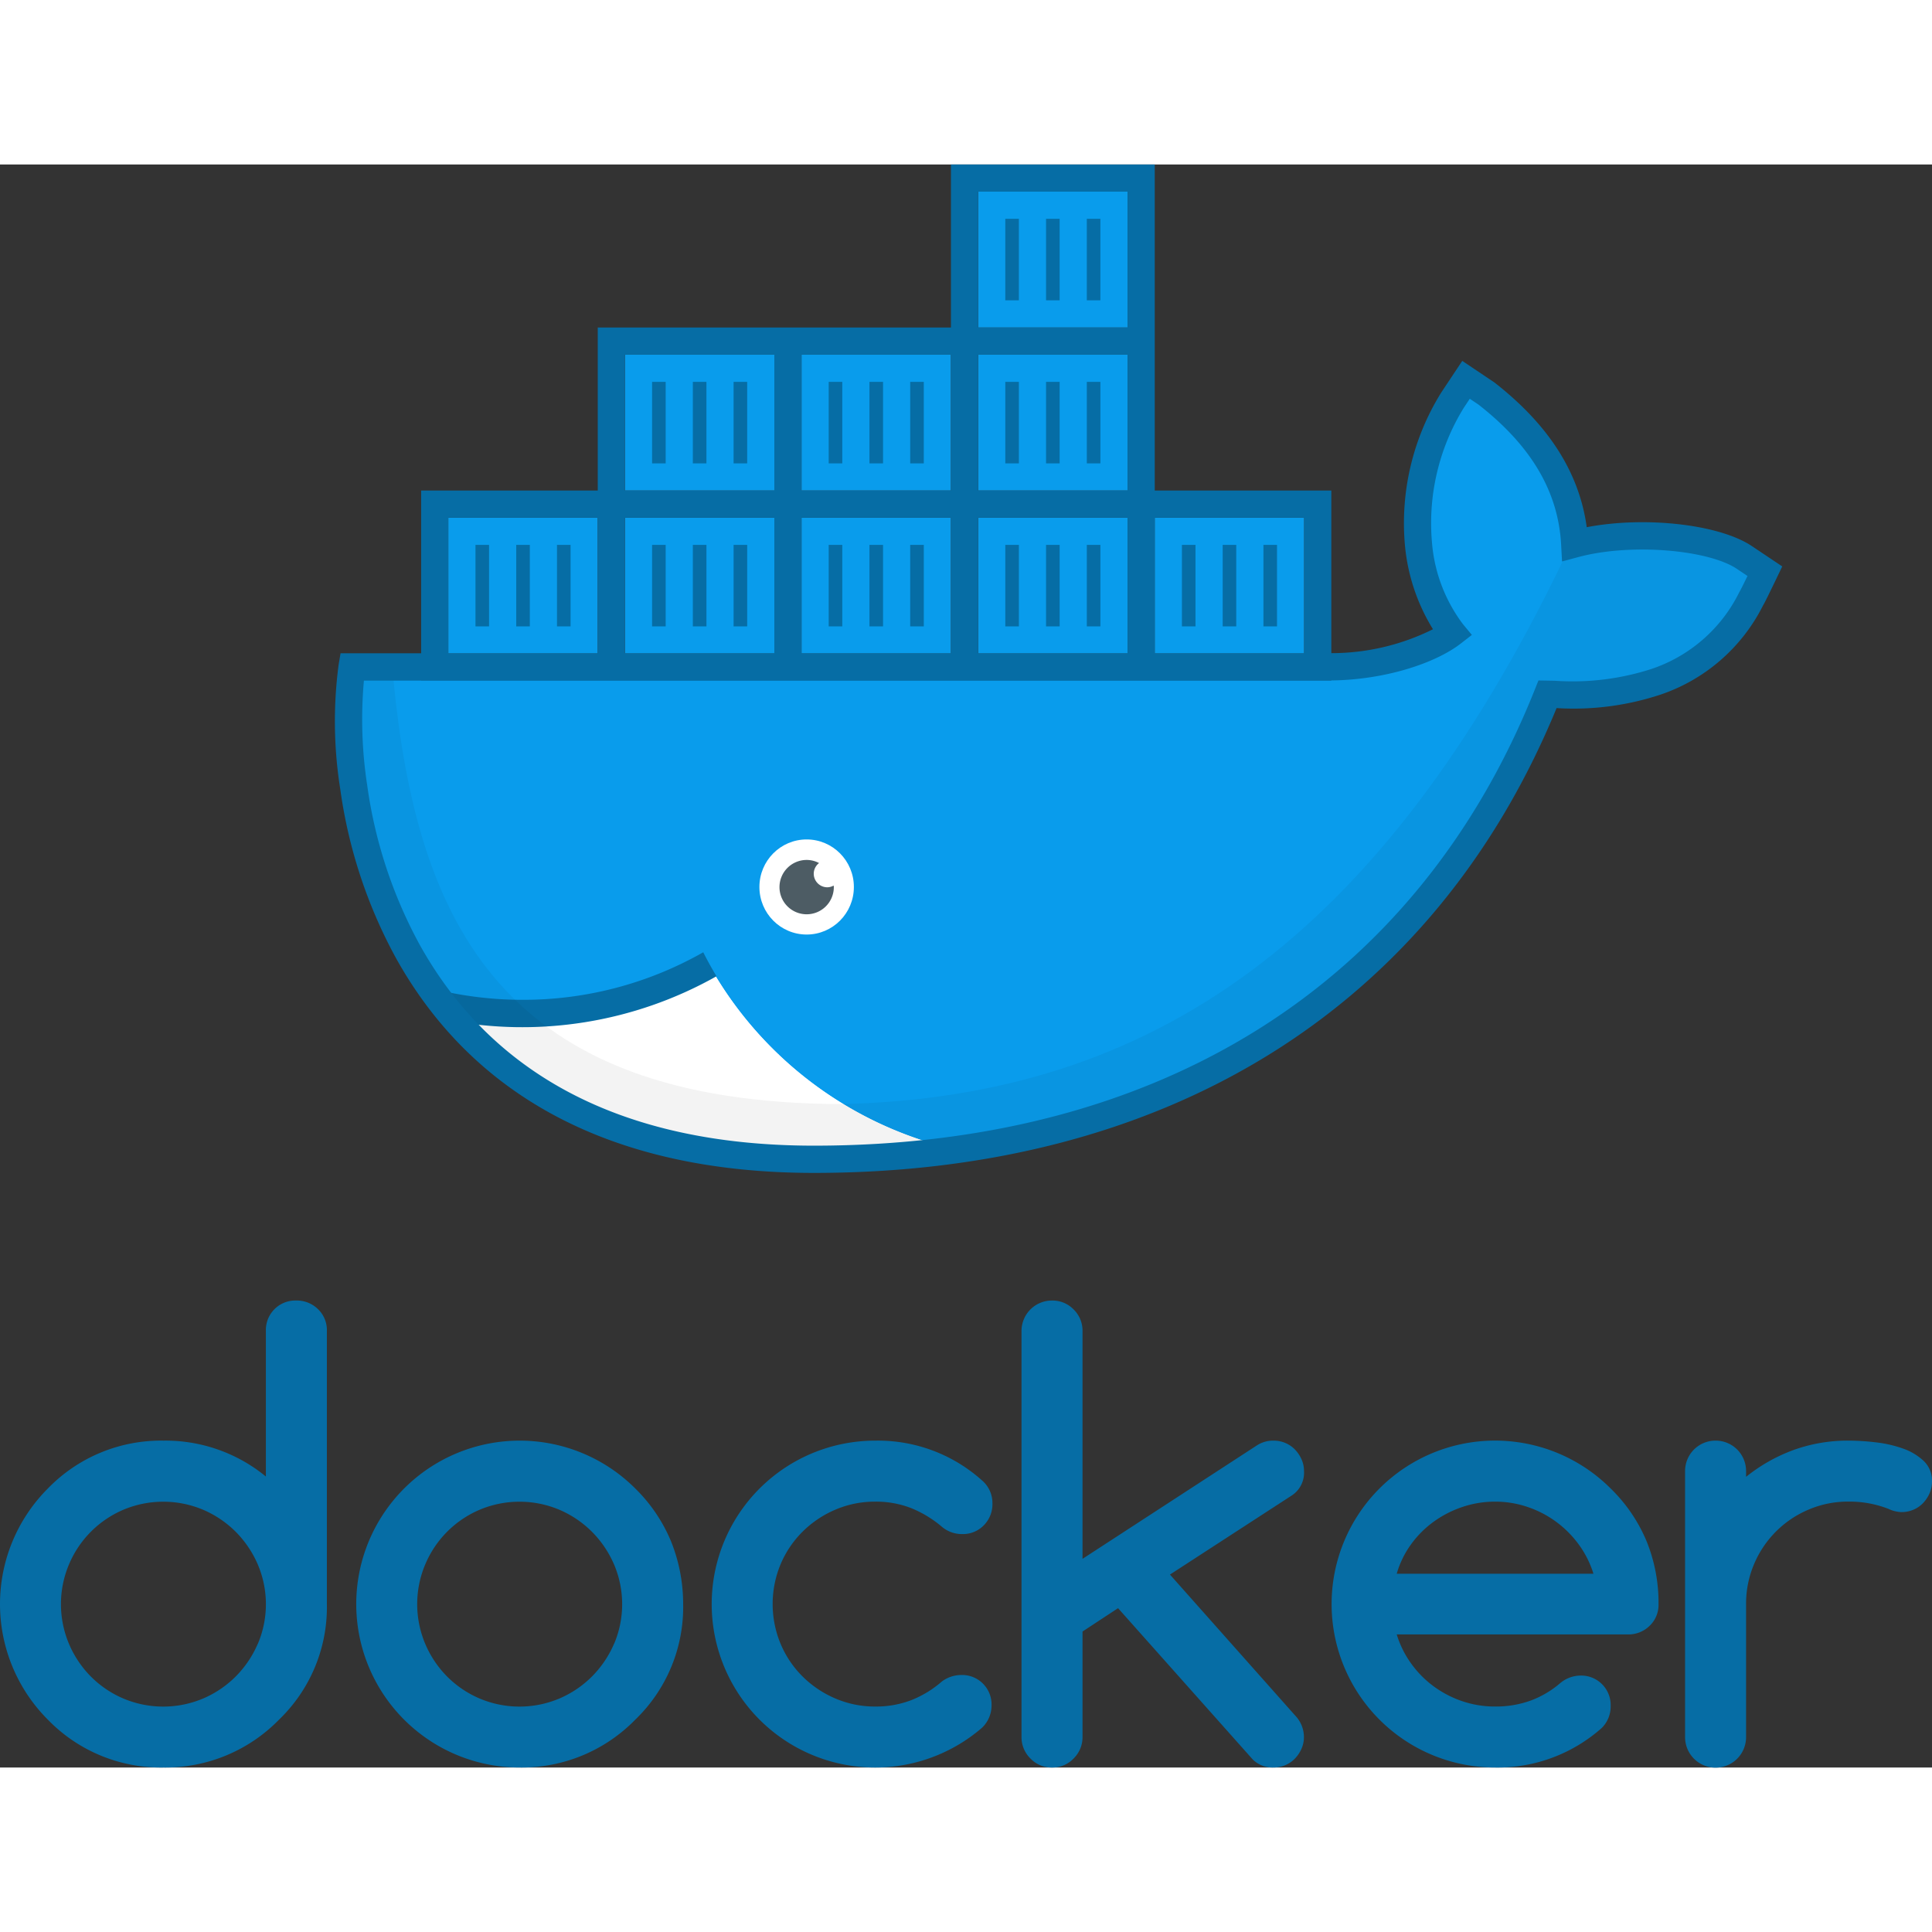 <svg xmlns="http://www.w3.org/2000/svg" viewBox="0 0 142.215 118" height="1em" width="1em">
  <rect x="0" y="0" width="142.215" height="118" fill="#333333" stroke="none"/>
  <path fill="#099cec" d="M46 26h11v10H46zm-13 0h11v10H33zm26 0h11v10H59zm13 0h11v10H72zm13 0h11v10H85zM46 14h11v10H46zm13 0h11v10H59zm13 0h11v10H72zm0-12h11v10H72z"/>
  <path d="M128.763 29.087c-2.258-1.52-8.189-2.168-12.5-1.007-.232-4.3-2.448-7.916-6.5-11.074L108.262 16l-1 1.51a17.23 17.23 0 00-2.5 10.57 12.581 12.581 0 002.5 6.544 16.423 16.423 0 01-9.5 2.517h-71.5c-1.271 7.55.906 36.241 34 36.241 24.569 0 44.756-11.049 54-34.228 3.041.05 11.071.545 15-7.047.1-.128 1-2.013 1-2.013z" fill="#099cec" fill-rule="evenodd"/>
  <path d="M52.679 59.751A27.93 27.93 0 0068.9 72.144c-17.976 5.5-28.88-4.132-35-9.235a62.079 62.079 0 0018.779-3.158z" fill="#fff"/>
  <path d="M68.9 72.144a27.93 27.93 0 01-16.221-12.393A62.079 62.079 0 0133.9 62.909c6.12 5.103 17.024 14.733 35 9.235z" fill="#fff"/>
  <path d="M51.767 57.989a26.763 26.763 0 01-13.3 3.5 27.043 27.043 0 01-7.067-.934l1.427 2.4a29.1 29.1 0 0019.915-3.2 25.166 25.166 0 01-.975-1.766z" fill="#066da5" fill-rule="evenodd"/>
  <ellipse cx="59.377" cy="53.184" rx="3.477" ry="3.5" fill="#fff"/>
  <path d="M59.9 52.2a.991.991 0 01.391-.778 1.953 1.953 0 00-.9-.229 2 2 0 101.987 2c0-.039-.009-.076-.012-.115a.97.97 0 01-.462.128A1 1 0 0159.9 52.2z" fill="#4d5c64"/>
  <path d="M128.475 28.91c-2.25-1.51-8.4-2.218-12.513-1.022l-.918 1.294c-13.4 27.735-30.17 39.46-53.082 39.982-24.987-.069-31.239-13.244-33-31.208h-4c-.515 7.55 1.413 35.317 34.763 35.317 24.6 0 44.85-11.024 54.2-34.178 3.05.05 11.55.05 15.3-7.55l.761-1.61z" fill-rule="evenodd" opacity=".05"/>
  <path fill="#066da5" d="M35 28h1v6h-1zm3 0h1v6h-1zm3 0h1v6h-1zm7 0h1v6h-1zm3 0h1v6h-1zm3 0h1v6h-1zm7 0h1v6h-1zm3 0h1v6h-1zm3 0h1v6h-1zm7 0h1v6h-1zm3 0h1v6h-1zm3 0h1v6h-1zm7 0h1v6h-1zm3 0h1v6h-1zm3 0h1v6h-1zM51 16h1v6h-1zm3 0h1v6h-1zm7 0h1v6h-1zm3 0h1v6h-1zm3 0h1v6h-1zm7 0h1v6h-1zm3 0h1v6h-1zm3 0h1v6h-1zM77 4h1v6h-1zm-3 0h1v6h-1zm6 0h1v6h-1zM48 16h1v6h-1zM21.807 83.625a2.168 2.168 0 00-2.235 2.234V96.58a11.641 11.641 0 00-7.541-2.642 11.592 11.592 0 00-8.508 3.523 12.035 12.035 0 000 17.016A11.592 11.592 0 0012.031 118a11.686 11.686 0 008.508-3.523 11.5 11.5 0 003.523-8.508v-20.11a2.132 2.132 0 00-.655-1.6 2.217 2.217 0 00-1.6-.634zm-2.826 25.255a7.744 7.744 0 01-1.611 2.4 7.621 7.621 0 01-2.4 1.633 7.551 7.551 0 01-5.909 0 7.556 7.556 0 01-2.384-1.622 7.657 7.657 0 01-1.6-2.395 7.519 7.519 0 010-5.844 7.547 7.547 0 013.985-4.018 7.563 7.563 0 015.909 0 7.671 7.671 0 012.4 1.633 7.76 7.76 0 011.611 2.4 7.465 7.465 0 010 5.822zm27.782-11.419a12.034 12.034 0 00-17.015 0A12.031 12.031 0 0038.255 118a11.686 11.686 0 008.508-3.523 11.5 11.5 0 003.524-8.508 12.385 12.385 0 00-.892-4.619 11.8 11.8 0 00-2.632-3.889zm-1.557 11.419a7.747 7.747 0 01-1.612 2.4 7.621 7.621 0 01-2.4 1.633 7.549 7.549 0 01-5.908 0 7.572 7.572 0 01-2.385-1.622 7.657 7.657 0 01-1.6-2.395 7.519 7.519 0 010-5.844 7.544 7.544 0 013.986-4.018 7.56 7.56 0 015.908 0 7.671 7.671 0 012.4 1.633 7.763 7.763 0 011.612 2.4 7.476 7.476 0 010 5.822zm50.782-12.708a2.074 2.074 0 00-.182-.859 2.5 2.5 0 00-.484-.72 2.154 2.154 0 00-.709-.484 2.257 2.257 0 00-.881-.171 2.193 2.193 0 00-1.2.343l-12.847 8.358V85.881a2.181 2.181 0 00-.656-1.6 2.154 2.154 0 00-1.579-.655 2.238 2.238 0 00-2.256 2.256v29.863a2.187 2.187 0 00.656 1.59 2.156 2.156 0 001.6.666 2.133 2.133 0 001.579-.666 2.187 2.187 0 00.656-1.59v-7.756l2.615-1.719 9.926 11.15a2.076 2.076 0 001.5.58 2.24 2.24 0 00.881-.172 2.107 2.107 0 00.709-.483 2.483 2.483 0 00.484-.72 2.074 2.074 0 00.182-.859 2.275 2.275 0 00-.623-1.569l-9.238-10.4 9-5.844a2 2 0 00.867-1.781zm-36.901 4.458a7.712 7.712 0 012.406-1.611 7.377 7.377 0 012.944-.591 7.133 7.133 0 012.621.472 8.3 8.3 0 012.3 1.4 2.277 2.277 0 001.461.516 2.151 2.151 0 001.6-.645 2.209 2.209 0 00.634-1.611 2.184 2.184 0 00-.774-1.7 11.459 11.459 0 00-7.841-2.921 12.031 12.031 0 107.841 21.14 2.265 2.265 0 00.709-1.654 2.167 2.167 0 00-2.234-2.235 2.411 2.411 0 00-1.418.473 7.761 7.761 0 01-2.277 1.386 7.256 7.256 0 01-2.621.462 7.377 7.377 0 01-2.944-.591 7.712 7.712 0 01-2.406-1.611 7.469 7.469 0 01-1.622-2.4 7.626 7.626 0 010-5.887 7.487 7.487 0 011.621-2.392zm82.526-5.189a4.267 4.267 0 00-1.514-.913 8.938 8.938 0 00-2-.462 17.265 17.265 0 00-2.031-.128 11.735 11.735 0 00-4.039.687 12.33 12.33 0 00-3.5 1.977v-.43a2.236 2.236 0 00-2.234-2.234 2.236 2.236 0 00-2.256 2.234v19.594a2.245 2.245 0 004.49 0v-9.8a7.4 7.4 0 01.591-2.944 7.512 7.512 0 014.007-4.006 7.368 7.368 0 012.943-.591 7.916 7.916 0 012.944.537 2.388 2.388 0 00.945.236 2.229 2.229 0 00.881-.172 2.117 2.117 0 00.709-.483 2.486 2.486 0 00.483-.72 2.122 2.122 0 00.183-.881 2 2 0 00-.602-1.501zm-23.052 2.02A12.032 12.032 0 10110.053 118a11.538 11.538 0 007.863-2.922 2.228 2.228 0 00.645-1.611 2.17 2.17 0 00-2.235-2.235 2.356 2.356 0 00-1.482.559 7.13 7.13 0 01-2.192 1.289 7.547 7.547 0 01-2.6.43 7.463 7.463 0 01-2.4-.387 7.722 7.722 0 01-2.1-1.085 7.5 7.5 0 01-1.664-1.676 7.287 7.287 0 01-1.074-2.159h17.015a2.215 2.215 0 001.6-.634 2.131 2.131 0 00.656-1.6 12.062 12.062 0 00-.881-4.63 11.716 11.716 0 00-2.643-3.878zm-15.748 6.273a6.967 6.967 0 011.052-2.159 7.466 7.466 0 011.676-1.676 7.909 7.909 0 012.127-1.085 7.512 7.512 0 012.385-.386 7.411 7.411 0 012.373.386 7.686 7.686 0 013.781 2.761 7.21 7.21 0 011.086 2.159z"/>
  <path d="M129.781 32.453c.1-.16.238-.444.539-1.059l.34-.7.153-.318.378-.789-2.221-1.487c-2.4-1.617-7.879-2.226-12.17-1.4-.554-4.045-2.822-7.556-6.8-10.657l-2.362-1.585-1.557 2.342a18.216 18.216 0 00-2.665 11.211 14.208 14.208 0 002.065 6.2A16.751 16.751 0 0198 35.971V24H85V0H70v12H44v12H31v11.979h-5.932l-.141.838a31.786 31.786 0 00.119 9.161 36.282 36.282 0 004.108 12.452c5.547 9.955 15.624 15.8 30.759 15.8 25.754 0 45.482-11.891 54.667-34.215a20.329 20.329 0 007.676-1 13.145 13.145 0 007.525-6.562zM85 26h11v9.98H85zM72 2h11v10H72zm0 12h11v10H72zm0 12h11v9.979H72zM59 14h11v10H59zm0 12h11v9.979H59zM46 14h11v10H46zm0 12h11v9.979H46zm-13 0h11v9.979H33zm88.6 11.123a18.853 18.853 0 01-7.147.88l-.52-.01-.688-.011-.256.643c-8.748 21.938-27.852 33.6-53.072 33.6-14.417 0-23.825-5.46-29.015-14.775a34.277 34.277 0 01-3.873-11.757 31.964 31.964 0 01-.242-7.7H31V38h67v-.019c3.961-.045 7.665-1.27 9.524-2.714l.82-.637-.661-.8a11.516 11.516 0 01-2.275-6.006 16.189 16.189 0 012.339-9.909l.444-.67.638.428c3.882 3.033 5.875 6.4 6.086 10.311l.067 1.238 1.19-.321c3.894-1.049 9.6-.537 11.688.871l.773.519-.12.246c-.124.252-.229.465-.31.624a6.806 6.806 0 01-.176.328 11.154 11.154 0 01-6.427 5.634z" fill="#066da5"/>
</svg>
